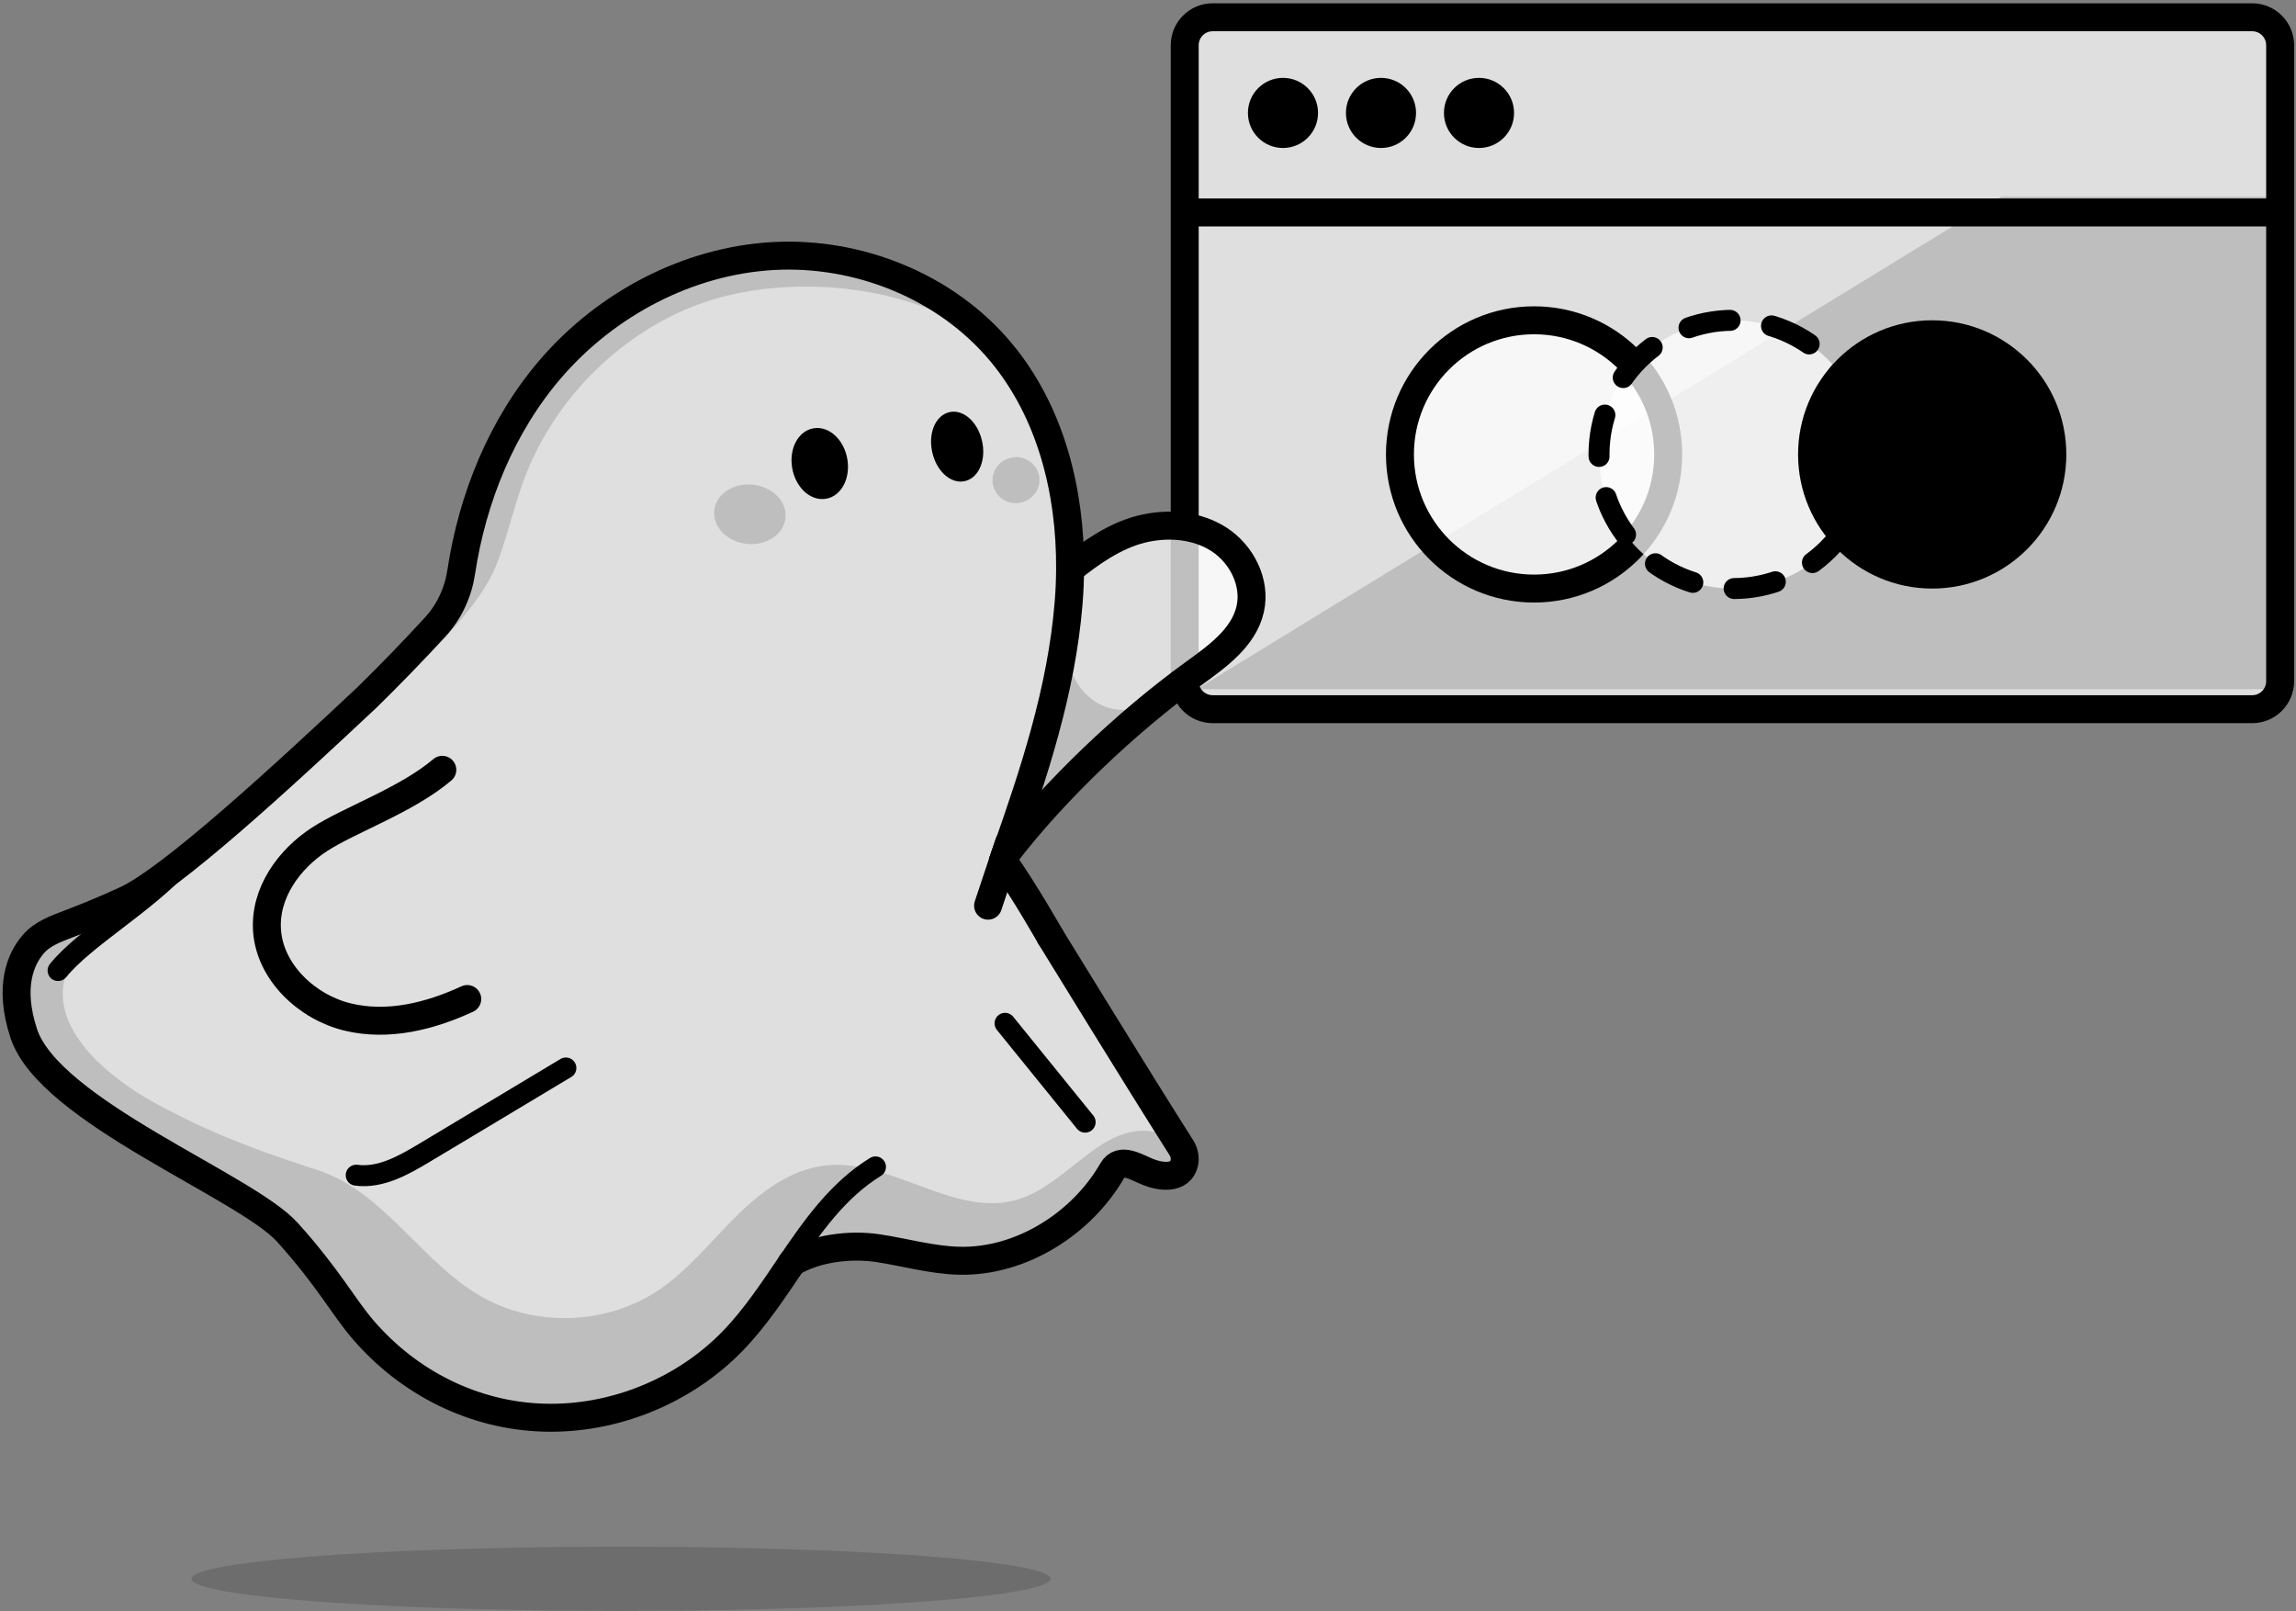 <svg width="657" height="461" viewBox="0 0 657 461" fill="none" xmlns="http://www.w3.org/2000/svg">
<rect x="0" y="0" width="657" height="461" fill="#808080" stroke="none"/>
<rect x="339.006" y="4.943" width="313.456" height="197.972" rx="8" fill="white" fill-opacity="0.75" style="fill:white;fill-opacity:0.75;"/>
<path d="M342.424 197.207H649.448V103.23V56.242H572.692L495.936 103.23L342.424 197.207Z" fill="black" fill-opacity="0.15" style="fill:black;fill-opacity:0.15;"/>
<path d="M339.006 60.783V194.916C339.006 199.334 342.588 202.916 347.006 202.916H644.462C648.88 202.916 652.462 199.334 652.462 194.916V60.783M339.006 60.783V12.943C339.006 8.525 342.588 4.943 347.006 4.943H644.462C648.88 4.943 652.462 8.525 652.462 12.943V60.783M339.006 60.783H652.462" stroke="black" style="stroke:black;stroke-opacity:1;" stroke-width="8" stroke-linecap="round" stroke-linejoin="round"/>
<circle cx="367.124" cy="32.312" r="10.032" fill="#9F9F9F" fill-opacity="0.75" style="fill:#9F9F9F;fill:color(display-p3 0.625 0.625 0.625);fill-opacity:0.75;"/>
<circle cx="395.171" cy="32.312" r="10.032" fill="#9F9F9F" fill-opacity="0.75" style="fill:#9F9F9F;fill:color(display-p3 0.625 0.625 0.625);fill-opacity:0.75;"/>
<circle cx="423.216" cy="32.312" r="10.032" fill="#9F9F9F" fill-opacity="0.75" style="fill:#9F9F9F;fill:color(display-p3 0.625 0.625 0.625);fill-opacity:0.75;"/>
<circle cx="438.973" cy="130.024" r="38.38" fill="white" fill-opacity="0.75" stroke="black" style="fill:white;fill-opacity:0.75;stroke:black;stroke-opacity:1;" stroke-width="8" stroke-linecap="round" stroke-linejoin="round"/>
<circle cx="495.936" cy="130.024" r="38.38" fill="white" fill-opacity="0.75" stroke="black" style="fill:white;fill-opacity:0.75;stroke:black;stroke-opacity:1;" stroke-width="6" stroke-linecap="round" stroke-linejoin="round" stroke-dasharray="12 12"/>
<circle cx="552.897" cy="130.024" r="38.38" fill="#9F9F9F" fill-opacity="0.75" style="fill:#9F9F9F;fill:color(display-p3 0.625 0.625 0.625);fill-opacity:0.75;"/>
<ellipse cx="177.708" cy="451.74" rx="122.897" ry="9.191" fill="black" fill-opacity="0.15" style="fill:black;fill-opacity:0.15;"/>
<path d="M348.864 154.36C355.354 158.58 359.464 166.74 357.744 174.29C355.874 182.52 348.214 187.89 341.374 192.85C322.534 206.49 301.694 226.18 287.594 244.67C295.894 221.2 303.754 197.43 305.774 172.62C306.044 169.39 306.184 166.14 306.204 162.89H306.214C312.254 158.04 318.974 153.34 326.474 151.43C333.984 149.53 342.364 150.15 348.864 154.36Z" fill="white" fill-opacity="0.75" style="fill:white;fill-opacity:0.75;"/>
<path d="M287.084 246.11C287.064 246.18 287.034 246.24 287.014 246.31C292.834 254.4 300.604 268.08 300.604 268.08C300.604 268.08 326.084 309.59 338.004 328.32C338.874 329.67 339.234 331.32 338.854 332.88C337.754 337.36 332.354 336.85 328.624 335.38C325.254 334.06 320.634 330.91 318.344 334.84C309.584 350.11 292.154 361.17 274.474 360.73C266.574 360.54 258.884 358.27 251.054 357.11C243.234 355.96 233.424 357.15 226.654 361.24C221.364 369.05 216.154 376.99 209.674 383.68C195.724 398.06 175.584 406.23 155.564 405.63C135.534 405.03 115.924 395.66 102.864 380.46C97.014 373.65 86.501 355.255 78.881 350.495C69.621 344.725 56.574 331.174 45.874 329.034C33.031 323.376 31.47 322.4 19.569 313.62C10.859 301.52 1.056 291.936 6.106 277.916C12.206 260.976 31.284 259.88 45.874 249.34C74.394 228.76 100.804 205.26 124.584 179.34C128.584 174.98 131.094 169.49 131.984 163.64C135.184 142.45 143.614 121.67 157.664 105.39C173.624 86.91 196.934 74.61 221.304 73.26C245.684 71.92 270.734 81.98 286.384 100.72C300.634 117.79 306.364 140.51 306.204 162.89C306.184 166.14 306.044 169.39 305.774 172.62C303.754 197.43 295.894 221.2 287.594 244.67L287.084 246.11Z" fill="white" fill-opacity="0.75" style="fill:white;fill-opacity:0.75;"/>
<path d="M12.269 267.692L43.004 255.452C43.004 255.452 19.99 267.916 18.11 282.016C16.23 296.116 31.855 308.797 44.345 315.597C60.415 324.347 73.565 329.181 90.975 334.831C109.855 340.961 120.505 361.101 137.735 370.971C153.155 379.801 173.535 379.101 188.315 369.241C196.755 363.611 203.155 355.511 210.335 348.341C217.515 341.171 226.125 334.601 236.205 333.481C255.095 331.371 273.355 348.791 291.495 343.131C305.275 338.831 314.795 322.03 329.145 323.64C333.815 324.17 338.815 328.761 336.675 332.941C335.415 335.411 332.155 336.291 329.445 335.681C326.735 335.071 324.455 333.311 321.145 332.451C310.145 350.571 288.855 361.921 267.685 360.961C254.035 360.341 239.765 355.121 226.175 359.991C216.615 382.501 195.205 399.57 171.125 403.88C147.045 408.19 121.045 399.601 104.265 381.801C97.285 374.401 88.51 354.754 79.7 349.674C69.27 343.664 44.345 329.867 44.345 329.867L8.777 300.901L5.037 279.652L12.269 267.692Z" fill="black" fill-opacity="0.15" style="fill:black;fill-opacity:0.15;"/>
<path d="M308.345 165.729C306.095 171.679 304.365 177.969 304.755 184.319C305.155 190.669 307.975 197.11 313.245 200.66C318.515 204.21 326.375 204.079 330.745 199.449C316.865 212.999 302.985 226.55 289.105 240.1C294.995 221.15 300.875 202.189 306.765 183.239" fill="black" fill-opacity="0.15" style="fill:black;fill-opacity:0.15;"/>
<path d="M267.906 84.94C245.636 75.87 215.896 75.43 193.906 85.17C171.916 94.91 154.196 113.87 145.946 136.46C143.156 144.11 141.406 152.13 138.486 159.73C135.566 167.33 128.476 175.85 118.766 185.56" stroke="black" stroke-opacity="0.15" style="stroke:black;stroke-opacity:0.15;" stroke-width="8" stroke-linecap="round" stroke-linejoin="round"/>
<path d="M126.567 220.267C116.354 228.933 100.22 234.473 91.45 240.142C82.695 245.815 75.671 255.517 76.409 266.231C77.228 278.234 87.879 288.181 99.448 290.985C111.012 293.806 123.08 290.755 133.7 285.848" stroke="black" style="stroke:black;stroke-opacity:1;" stroke-width="8" stroke-linecap="round" stroke-linejoin="round"/>
<path d="M287.594 244.67C301.694 226.18 322.534 206.49 341.374 192.85C348.214 187.89 355.874 182.52 357.744 174.29C359.464 166.74 355.354 158.58 348.864 154.36C342.364 150.15 333.984 149.53 326.474 151.43C318.974 153.34 312.254 158.04 306.214 162.89" stroke="black" style="stroke:black;stroke-opacity:1;" stroke-width="8" stroke-linecap="round" stroke-linejoin="round"/>
<path d="M300.606 268.08C300.606 268.08 292.836 254.4 287.016 246.31" stroke="black" style="stroke:black;stroke-opacity:1;" stroke-width="8" stroke-linecap="round" stroke-linejoin="round"/>
<path d="M226.656 361.24C233.426 357.15 243.236 355.96 251.056 357.11C258.886 358.27 266.576 360.54 274.476 360.73C292.156 361.17 309.586 350.11 318.346 334.84C320.636 330.91 325.256 334.06 328.626 335.38C332.356 336.85 337.756 337.36 338.856 332.88C339.236 331.32 338.876 329.67 338.006 328.32C326.086 309.59 300.606 268.08 300.606 268.08" stroke="black" style="stroke:black;stroke-opacity:1;" stroke-width="8" stroke-linecap="round" stroke-linejoin="round"/>
<path d="M101.926 336.258C108.841 337.174 115.426 333.453 121.411 329.871C134.911 321.776 148.418 313.675 161.926 305.581" stroke="black" style="stroke:black;stroke-opacity:1;" stroke-width="6" stroke-linecap="round" stroke-linejoin="round"/>
<path d="M310.514 321.08C302.874 311.65 295.234 302.23 287.594 292.8" stroke="black" style="stroke:black;stroke-opacity:1;" stroke-width="6" stroke-linecap="round" stroke-linejoin="round"/>
<path d="M16.62 277.695C24.26 268.265 41.453 258.732 52.514 246.542" stroke="black" style="stroke:black;stroke-opacity:1;" stroke-width="6" stroke-linecap="round" stroke-linejoin="round"/>
<path d="M288.694 241.29C288.154 242.9 287.624 244.5 287.084 246.11C287.064 246.18 287.034 246.24 287.014 246.31C285.584 250.59 284.154 254.86 282.734 259.14" stroke="black" style="stroke:black;stroke-opacity:1;" stroke-width="8" stroke-linecap="round" stroke-linejoin="round"/>
<path d="M225.461 361.24C232.591 350.73 239.841 340.47 250.521 333.88" stroke="black" style="stroke:black;stroke-opacity:1;" stroke-width="6" stroke-linecap="round" stroke-linejoin="round"/>
<ellipse cx="6.724" cy="6.574" rx="6.724" ry="6.574" transform="matrix(-0.98 0.198 0.198 0.98 296.012 129.605)" fill="black" fill-opacity="0.15" style="fill:black;fill-opacity:0.15;"/>
<ellipse cx="10.257" cy="8.519" rx="10.257" ry="8.519" transform="matrix(-0.994 -0.105 -0.105 0.994 225.664 139.756)" fill="black" fill-opacity="0.15" style="fill:black;fill-opacity:0.15;"/>
<path d="M239.14 124.774C237.475 123.153 235.247 122.166 232.874 122.538C230.494 122.905 228.704 124.523 227.657 126.568C226.608 128.617 226.229 131.205 226.673 133.856L226.673 133.859C227.122 136.516 228.333 138.855 230.002 140.479C231.668 142.101 233.895 143.091 236.268 142.724L236.271 142.724C238.649 142.351 240.438 140.735 241.486 138.689C242.535 136.64 242.914 134.052 242.47 131.396L242.47 131.394C242.02 128.737 240.81 126.397 239.14 124.774Z" fill="black" style="fill:black;fill-opacity:1;"/>
<path d="M277.437 119.715C275.803 118.24 273.689 117.409 271.537 117.96C269.382 118.511 267.885 120.264 267.104 122.358C266.321 124.456 266.192 127.028 266.812 129.599C267.427 132.175 268.702 134.389 270.34 135.869C271.974 137.346 274.088 138.178 276.24 137.626C278.396 137.075 279.893 135.318 280.674 133.223C281.456 131.122 281.585 128.548 280.965 125.976C280.35 123.405 279.075 121.194 277.437 119.715Z" fill="black" style="fill:black;fill-opacity:1;"/>
<path d="M287.084 246.11L287.594 244.67C295.894 221.2 303.754 197.43 305.774 172.62C306.044 169.39 306.184 166.14 306.204 162.89C306.364 140.51 300.634 117.79 286.384 100.72C270.734 81.98 245.684 71.92 221.304 73.26C196.934 74.61 173.624 86.91 157.664 105.39C143.614 121.67 135.184 142.45 131.984 163.64C131.094 169.49 128.584 174.98 124.584 179.34C118.223 186.274 111.673 193.035 104.945 199.614C80.425 222.625 49.048 251.461 36.017 257.503C29.882 260.348 23.935 262.723 19.788 264.298C16.014 265.731 12.078 267.141 9.463 270.217C5.942 274.36 2.39 282.241 6.793 295.68C14.102 317.99 70.375 339.392 82.26 352.616C94.144 365.84 98.043 373.65 103.893 380.46C116.953 395.66 135.534 405.03 155.564 405.63C175.584 406.23 195.724 398.06 209.674 383.68C216.154 376.99 221.364 369.05 226.654 361.24" stroke="black" style="stroke:black;stroke-opacity:1;" stroke-width="8" stroke-linecap="round" stroke-linejoin="round"/>
</svg>
